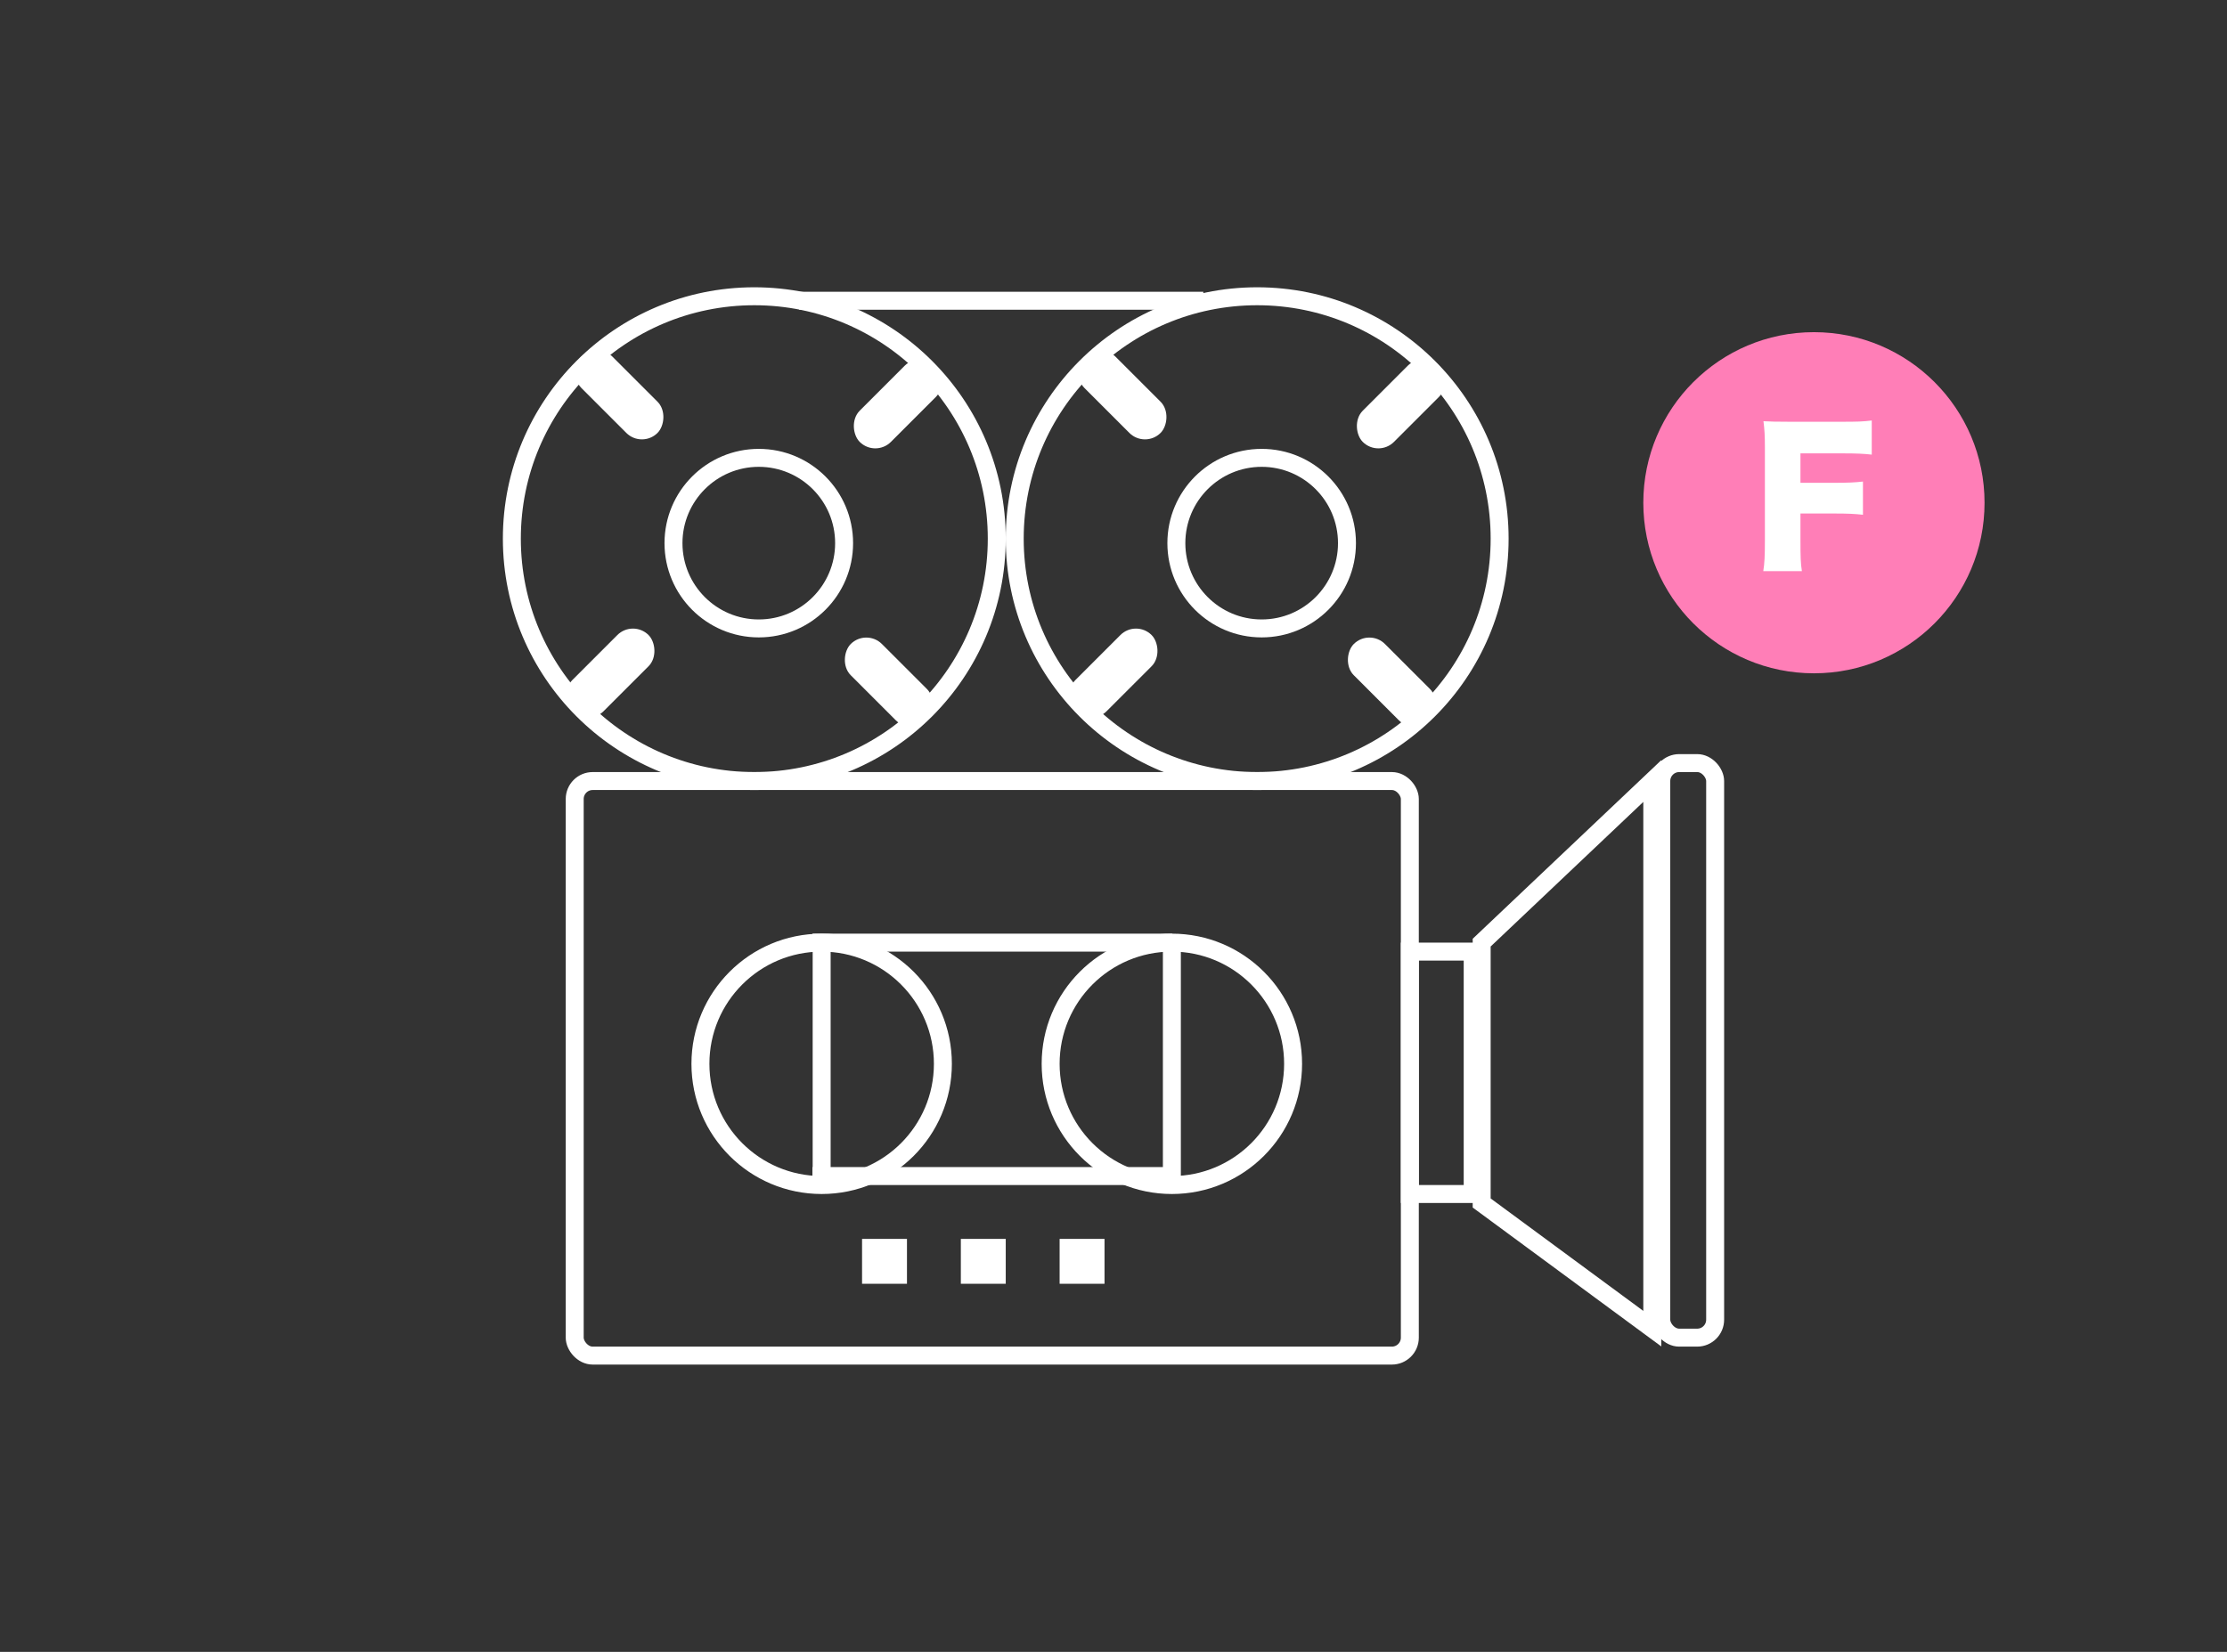 <?xml version="1.0" encoding="UTF-8"?>
<svg width="248px" height="184px" viewBox="0 0 248 184" version="1.1" xmlns="http://www.w3.org/2000/svg" xmlns:xlink="http://www.w3.org/1999/xlink">
    <rect x="0" y="0" width="248" height="184" fill="#333333" stroke="none"/>
    <!-- Generator: Sketch 50.2 (55047) - http://www.bohemiancoding.com/sketch -->
    <title>active</title>
    <desc>Created with Sketch.</desc>
    <defs></defs>
    <g id="active" stroke="none" stroke-width="1" fill="none" fill-rule="evenodd">
        <g>
            <g>
                <g id="movie" transform="translate(57, 32)">
                    <path d="M34.5,73.995 L34.5,99.5" id="Line-6" stroke="#FFFFFF" stroke-width="2" stroke-linecap="square"></path>
                    <path d="M73.5,73.995 L73.5,99.5" id="Line-6-Copy" stroke="#FFFFFF" stroke-width="2" stroke-linecap="square"></path>
                    <circle id="Oval-4" stroke="#FFFFFF" stroke-width="2" cx="27.5" cy="28.5" r="9.5"></circle>
                    <circle id="Oval-4-Copy" stroke="#FFFFFF" stroke-width="2" cx="83.5" cy="28.5" r="9.5"></circle>
                    <path d="M32.997,1.5 L76.003,1.5" id="Line-5" stroke="#FFFFFF" stroke-width="2" stroke-linecap="square"></path>
                    <rect id="Rectangle-5" stroke="#FFFFFF" stroke-width="2" x="100" y="74" width="7" height="27"></rect>
                    <rect id="Rectangle-3" stroke="#FFFFFF" stroke-width="2" x="7" y="55" width="93" height="64" rx="2"></rect>
                    <circle id="Oval" stroke="#FFFFFF" stroke-width="2" cx="83" cy="28" r="27"></circle>
                    <circle id="Oval-Copy" stroke="#FFFFFF" stroke-width="2" cx="27" cy="28" r="27"></circle>
                    <rect id="Rectangle-8" fill="#FFFFFF" transform="translate(11.98, 11.98) rotate(-315) translate(-11.98, -11.98) " x="5.98" y="9.523" width="12" height="4.914" rx="2.457"></rect>
                    <rect id="Rectangle-8-Copy-4" fill="#FFFFFF" transform="translate(68, 11.98) rotate(-315) translate(-68, -11.98) " x="62" y="9.523" width="12" height="4.914" rx="2.457"></rect>
                    <rect id="Rectangle-8-Copy-2" fill="#FFFFFF" transform="translate(10.98, 42.98) scale(1, -1) rotate(-315) translate(-10.98, -42.98) " x="4.98" y="40.523" width="12" height="4.914" rx="2.457"></rect>
                    <rect id="Rectangle-8-Copy-5" fill="#FFFFFF" transform="translate(67, 42.98) scale(1, -1) rotate(-315) translate(-67, -42.98) " x="61" y="40.523" width="12" height="4.914" rx="2.457"></rect>
                    <rect id="Rectangle-8-Copy" fill="#FFFFFF" transform="translate(42.98, 12.98) scale(-1, 1) rotate(-315) translate(-42.98, -12.98) " x="36.98" y="10.523" width="12" height="4.914" rx="2.457"></rect>
                    <rect id="Rectangle-8-Copy-6" fill="#FFFFFF" transform="translate(99, 12.98) scale(-1, 1) rotate(-315) translate(-99, -12.98) " x="93" y="10.523" width="12" height="4.914" rx="2.457"></rect>
                    <rect id="Rectangle-8-Copy-3" fill="#FFFFFF" transform="translate(41.98, 43.98) scale(-1, -1) rotate(-315) translate(-41.98, -43.98) " x="35.98" y="41.523" width="12" height="4.914" rx="2.457"></rect>
                    <rect id="Rectangle-8-Copy-7" fill="#FFFFFF" transform="translate(98, 43.98) scale(-1, -1) rotate(-315) translate(-98, -43.98) " x="92" y="41.523" width="12" height="4.914" rx="2.457"></rect>
                    <circle id="Oval-6" stroke="#FFFFFF" stroke-width="2" cx="34.5" cy="86.5" r="13.5"></circle>
                    <circle id="Oval-6-Copy" stroke="#FFFFFF" stroke-width="2" cx="73.5" cy="86.5" r="13.5"></circle>
                    <path d="M34.476,73 L72.536,73" id="Line-7" stroke="#FFFFFF" stroke-width="2" stroke-linecap="square"></path>
                    <path d="M34.476,99 L72.536,99" id="Line-7-Copy" stroke="#FFFFFF" stroke-width="2" stroke-linecap="square"></path>
                    <rect id="Rectangle-11" fill="#FFFFFF" x="39" y="106" width="5" height="5"></rect>
                    <rect id="Rectangle-11-Copy" fill="#FFFFFF" x="50" y="106" width="5" height="5"></rect>
                    <rect id="Rectangle-11-Copy-2" fill="#FFFFFF" x="61" y="106" width="5" height="5"></rect>
                    <polygon id="Path-2" stroke="#FFFFFF" stroke-width="2" points="108 73 108 102 127 116 127 55"></polygon>
                    <rect id="Rectangle-12" stroke="#FFFFFF" stroke-width="2" x="128" y="53" width="6" height="64" rx="2"></rect>
                </g>
                <rect id="Rectangle-4" x="0" y="0" width="248" height="184"></rect>
            </g>
            <g id="Group-4" transform="translate(183, 37)">
                <path d="M38,19 C38,29.494 29.494,38 19,38 C8.506,38 0,29.494 0,19 C0,8.506 8.506,0 19,0 C29.494,0 38,8.506 38,19" id="Fill-1" fill="#FF7EB7"></path>
                <path d="M17.5,20.2 L17.5,23.14 C17.5,25.02 17.52,25.74 17.66,26.62 L13.36,26.62 C13.5,25.74 13.54,24.94 13.54,23.2 L13.54,12.84 C13.54,11.52 13.5,10.86 13.38,9.92 C14.2,9.96 14.76,9.98 16.3,9.98 L22.08,9.98 C23.84,9.98 24.5,9.96 25.44,9.84 L25.44,13.64 C24.56,13.54 23.78,13.5 22.1,13.5 L17.5,13.5 L17.5,16.78 L21.26,16.78 C22.82,16.78 23.58,16.74 24.46,16.64 L24.46,20.34 C23.58,20.24 22.78,20.2 21.26,20.2 L17.5,20.2 Z" id="F" fill="#FFFFFF"></path>
            </g>
        </g>
    </g>
</svg>
